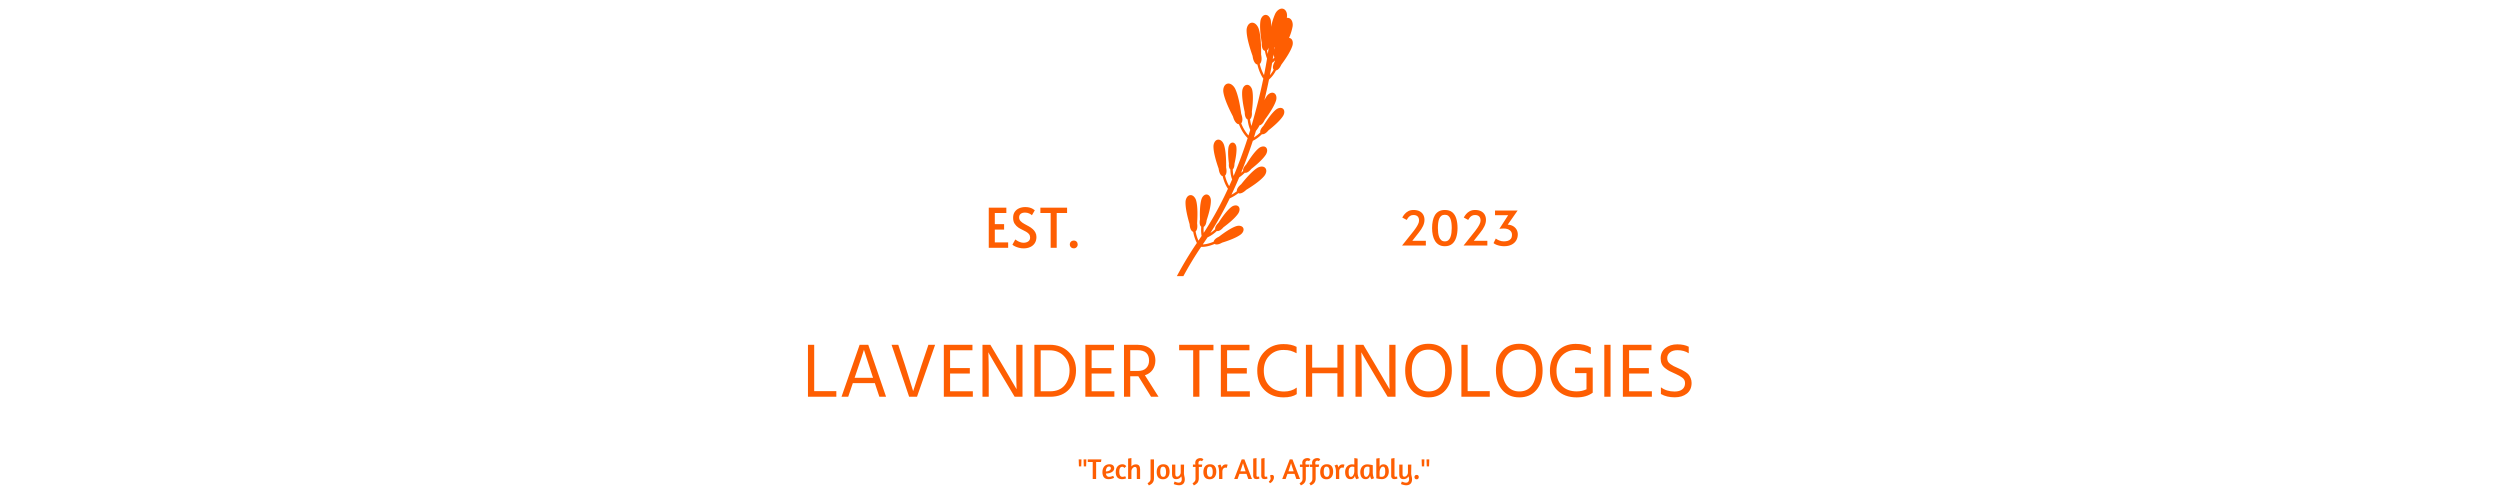 <svg xmlns="http://www.w3.org/2000/svg" xml:space="preserve" width="1500" height="297" viewBox="0 0 1500 297" data-version="1" data-id="lg_HMlZoktsMCgzyp3l5I"><g id="outer-wrapper" data-padding="20" transform="matrix(1,0,0,1,0,0)"><g id="inner-wrapper" transform="matrix(0.964,0,0,0.964,10,5.304)"><rect width="560" height="54.24" x="86.907" y="-278.712" fill="none" rx="0" ry="0" transform="translate(400.5 478.46)"></rect><path fill="#fe5e02" d="M510.167 237.938V241.448H492.507V209.088H496.387V237.938ZM522.167 227.808L521.547 229.638H533.017L532.387 227.768L527.347 212.208Q526.777 214.278 522.167 227.808M520.437 232.948L517.557 241.448H513.387L524.667 209.088H530.037L541.127 241.448H536.947L534.117 232.948ZM571.657 209.088L560.377 241.448H555.477L544.537 209.088H548.707L552.937 221.908L557.977 237.938Q559.847 231.888 563.157 221.908L567.477 209.088ZM595.127 238.038V241.448H577.077V209.088H594.887V212.498H580.967V223.588H593.257V226.998H580.967V238.038ZM605.017 227.808V241.448H601.127V209.088H606.027L614.137 222.728L622.347 236.738Q622.147 232.088 622.147 222.768V209.088H626.037V241.448H621.147L613.027 227.908Q610.587 223.828 608.517 220.298Q606.457 216.768 605.587 215.238L604.777 213.748Q605.017 218.738 605.017 227.808M643.227 241.448H633.427V209.088H643.027Q650.187 209.088 654.767 213.528T659.347 225.028Q659.347 232.038 655.107 236.738Q650.857 241.448 643.227 241.448M642.987 212.548H637.367V238.038H643.177Q649.177 238.038 652.247 234.318T655.317 225.028Q655.317 219.748 651.887 216.148T642.987 212.548M683.217 238.038V241.448H665.167V209.088H682.977V212.498H669.057V223.588H681.347V226.998H669.057V238.038ZM697.557 212.448H693.097V225.368H697.987Q701.307 225.368 703.057 223.568T704.807 218.928Q704.807 212.448 697.557 212.448M698.137 228.678H693.097V241.448H689.207V209.088H697.317Q702.937 209.088 705.837 211.728Q708.747 214.368 708.747 219.028Q708.647 222.388 706.967 224.738T702.217 228.048L710.707 241.448H706.057ZM744.887 209.088V212.498H736.147V241.448H732.267V212.498H723.527V209.088ZM767.537 238.038V241.448H749.487V209.088H767.297V212.498H753.377V223.588H765.657V226.998H753.377V238.038ZM796.727 235.728V239.808Q793.747 241.828 788.567 241.828Q781.267 241.828 776.707 237.338T772.147 225.128Q772.147 217.828 776.787 213.248Q781.417 208.658 788.427 208.658Q793.467 208.658 796.627 210.388V214.368Q794.517 213.268 792.837 212.788T788.427 212.308Q783.187 212.308 779.707 215.858T776.227 225.128Q776.227 231.078 779.687 234.628T788.857 238.178Q793.467 238.178 796.727 235.728M825.907 209.088V241.448H822.027V226.808H806.327V241.448H802.437V209.088H806.327V223.298H822.027V209.088ZM837.177 227.808V241.448H833.297V209.088H838.187L846.297 222.728L854.507 236.738Q854.317 232.088 854.317 222.768V209.088H858.207V241.448H853.307L845.197 227.908Q842.747 223.828 840.687 220.298Q838.617 216.768 837.757 215.238L836.937 213.748Q837.177 218.738 837.177 227.808M893.257 225.128Q893.257 232.758 889.347 237.288Q885.427 241.828 878.757 241.828Q872.187 241.828 868.197 237.268Q864.217 232.708 864.217 225.128Q864.217 217.488 868.127 212.978T878.707 208.468Q885.527 208.468 889.387 212.958Q893.257 217.448 893.257 225.128M868.297 225.128Q868.297 231.128 871.147 234.628Q874.007 238.128 878.757 238.128Q883.707 238.128 886.417 234.678Q889.127 231.218 889.127 225.128Q889.127 219.028 886.387 215.568Q883.657 212.118 878.707 212.118Q873.817 212.118 871.057 215.598T868.297 225.128M916.867 237.938V241.448H899.207V209.088H903.097V237.938ZM949.747 225.128Q949.747 232.758 945.837 237.288Q941.927 241.828 935.257 241.828Q928.677 241.828 924.697 237.268Q920.707 232.708 920.707 225.128Q920.707 217.488 924.627 212.978Q928.537 208.468 935.207 208.468Q942.027 208.468 945.887 212.958T949.747 225.128M924.787 225.128Q924.787 231.128 927.647 234.628T935.257 238.128Q940.197 238.128 942.907 234.678Q945.627 231.218 945.627 225.128Q945.627 219.028 942.887 215.568Q940.147 212.118 935.207 212.118Q930.307 212.118 927.547 215.598T924.787 225.128M980.907 238.768L980.947 238.908Q977.067 241.838 970.917 241.838Q963.427 241.838 958.867 237.398T954.307 225.228Q954.307 217.888 958.847 213.208T970.297 208.528Q976.007 208.528 979.747 210.738V214.908Q975.817 212.318 970.627 212.318Q965.207 212.318 961.797 215.848T958.387 225.228Q958.387 231.228 961.747 234.658Q965.107 238.098 971.017 238.098Q974.277 238.098 977.067 236.798V226.718H969.957V223.308H980.947V238.768ZM992.047 209.088V241.448H988.157V209.088ZM1017.757 238.038V241.448H999.707V209.088H1017.517V212.498H1003.597V223.588H1015.887V226.998H1003.597V238.038ZM1042.487 232.858Q1042.487 237.138 1039.557 239.458Q1036.627 241.788 1032.027 241.788Q1026.937 241.788 1023.387 239.728V235.548Q1026.887 238.188 1031.927 238.188Q1034.947 238.188 1036.677 236.848Q1038.407 235.498 1038.407 232.958Q1038.407 231.898 1037.997 231.058T1036.657 229.528Q1035.717 228.828 1034.877 228.378Q1034.037 227.918 1032.597 227.248Q1032.307 227.098 1031.737 226.858Q1029.667 225.948 1028.587 225.378Q1027.507 224.798 1026.047 223.668T1023.907 221.058Q1023.237 219.568 1023.237 217.598Q1023.237 213.468 1026.187 211.138Q1029.147 208.818 1033.607 208.818Q1037.787 208.818 1040.707 210.298V214.378Q1037.787 212.458 1033.707 212.458Q1030.777 212.458 1029.047 213.828T1027.317 217.408Q1027.317 218.558 1027.777 219.468Q1028.227 220.378 1029.387 221.178Q1030.537 221.968 1031.347 222.378Q1032.167 222.778 1033.897 223.548Q1035.527 224.268 1036.387 224.678Q1037.257 225.088 1038.627 225.978Q1039.987 226.858 1040.687 227.698T1041.937 229.908T1042.487 232.858 "></path><rect width="217.651" height="20.34" x="258.081" y="-261.762" fill="none" rx="0" ry="0" transform="translate(400.5 538.56)"></rect><path fill="#fe5e02" d="M661.007 280.438H662.737L662.597 284.808H661.157ZM664.047 280.438H665.777L665.637 284.808H664.197ZM666.657 280.428H675.157L674.887 282.048H671.867V292.618H669.737V282.048H666.657ZM675.777 288.358Q675.777 287.148 676.107 286.238Q676.447 285.318 677.027 284.698Q677.617 284.078 678.407 283.758Q679.197 283.448 680.117 283.448Q680.927 283.448 681.497 283.638Q682.057 283.838 682.417 284.178Q682.777 284.528 682.947 284.988Q683.127 285.458 683.127 285.998Q683.127 286.648 682.767 287.228Q682.407 287.818 681.727 288.258Q681.057 288.698 680.097 288.958Q679.147 289.218 677.957 289.238Q678.007 289.658 678.127 290.018Q678.247 290.388 678.467 290.668Q678.697 290.948 679.057 291.108Q679.417 291.278 679.957 291.278Q680.347 291.278 680.797 291.188T681.627 290.968Q682.077 290.828 682.507 290.648L683.047 291.918Q682.587 292.158 682.047 292.338Q681.577 292.498 680.967 292.628Q680.347 292.748 679.667 292.748Q678.627 292.748 677.887 292.438Q677.147 292.118 676.677 291.548Q676.207 290.968 675.997 290.158Q675.777 289.348 675.777 288.358M679.957 284.848Q679.357 284.848 678.977 285.128Q678.587 285.408 678.357 285.848Q678.117 286.288 678.017 286.838T677.907 287.948Q678.767 287.908 679.367 287.718Q679.977 287.528 680.347 287.248Q680.727 286.968 680.897 286.648T681.067 285.998Q681.067 285.478 680.767 285.158Q680.457 284.848 679.957 284.848M690.617 284.668L689.467 285.768Q689.197 285.458 688.917 285.248Q688.637 285.028 688.167 285.028Q687.897 285.028 687.567 285.108T686.947 285.508Q686.657 285.818 686.467 286.428Q686.277 287.048 686.277 288.088Q686.277 289.148 686.467 289.768T686.957 290.738Q687.257 291.078 687.597 291.178T688.257 291.278Q688.517 291.278 688.787 291.228Q689.057 291.188 689.307 291.118Q689.557 291.058 689.747 291.008Q689.937 290.948 690.027 290.918L690.527 292.208Q690.477 292.228 690.287 292.318T689.777 292.498Q689.447 292.588 688.997 292.668T687.987 292.748Q686.947 292.748 686.207 292.438Q685.467 292.118 684.997 291.548Q684.517 290.968 684.287 290.158Q684.067 289.348 684.067 288.358Q684.067 287.168 684.377 286.248Q684.697 285.338 685.257 284.708Q685.817 284.088 686.567 283.768Q687.327 283.448 688.187 283.448Q689.037 283.448 689.617 283.768Q690.207 284.088 690.617 284.668M693.827 279.578V284.808Q694.347 284.128 695.077 283.818Q695.807 283.518 696.617 283.518Q697.997 283.518 698.617 284.348Q699.237 285.188 699.237 286.608V292.628H697.187V286.758Q697.187 285.998 696.917 285.558T695.997 285.118Q695.627 285.118 695.237 285.318T694.537 285.878Q694.217 286.248 694.017 286.758Q693.827 287.258 693.827 287.868V292.628H691.767V279.938ZM707.877 280.438V292.178Q707.877 293.258 707.587 293.978Q707.287 294.708 706.827 295.218Q706.367 295.718 705.797 296.048Q705.237 296.368 704.697 296.638L703.847 295.218Q704.547 294.878 704.937 294.488T705.507 293.728T705.707 293.018Q705.737 292.678 705.737 292.388V280.438ZM713.657 283.448Q715.727 283.448 716.667 284.668Q717.597 285.888 717.597 288.038Q717.597 289.038 717.347 289.918Q717.097 290.788 716.587 291.428Q716.067 292.068 715.297 292.438T713.497 292.808T711.727 292.488Q710.977 292.178 710.487 291.578Q710.007 290.988 709.777 290.138Q709.557 289.298 709.557 288.228Q709.557 287.208 709.807 286.328Q710.057 285.458 710.567 284.818Q711.087 284.178 711.857 283.808Q712.637 283.448 713.657 283.448M713.477 284.958Q712.957 284.958 712.627 285.188Q712.287 285.428 712.097 285.848Q711.917 286.268 711.837 286.838Q711.767 287.408 711.767 288.048Q711.767 288.718 711.847 289.308Q711.927 289.908 712.147 290.348T712.727 291.038Q713.097 291.288 713.677 291.288Q714.197 291.288 714.527 291.058Q714.867 290.828 715.057 290.398Q715.247 289.978 715.317 289.418T715.387 288.218Q715.387 287.548 715.307 286.958Q715.227 286.358 715.007 285.908Q714.797 285.458 714.427 285.208T713.477 284.958M726.607 283.658L726.517 288.988Q726.517 289.528 726.597 289.978L726.777 290.868Q726.877 291.308 726.967 291.758T727.057 292.748Q727.057 294.658 726.087 295.598Q725.117 296.528 723.457 296.528Q722.917 296.528 722.377 296.428T721.377 296.208Q720.927 296.078 720.597 295.958Q720.277 295.828 720.167 295.778L720.667 294.208Q720.927 294.318 721.237 294.428Q721.557 294.548 721.887 294.658T722.577 294.838T723.277 294.908Q724.287 294.908 724.737 294.308T725.187 292.748Q725.187 291.888 724.827 290.968Q724.327 291.918 723.487 292.328Q722.647 292.728 721.737 292.728Q720.307 292.728 719.707 291.908Q719.107 291.078 719.107 289.638V283.658H721.157V289.578Q721.157 290.338 721.427 290.768T722.347 291.198Q722.687 291.198 723.077 291.008Q723.457 290.808 723.777 290.458Q724.087 290.108 724.297 289.608Q724.507 289.118 724.507 288.538V283.658ZM738.647 280.378L737.757 281.548Q737.707 281.488 737.427 281.348Q737.147 281.198 736.897 281.198Q736.737 281.198 736.497 281.248Q736.267 281.288 736.047 281.448Q735.837 281.598 735.677 281.888Q735.527 282.178 735.527 282.638Q735.527 282.838 735.557 283.088Q735.587 283.348 735.677 283.648H737.907L737.657 285.108H735.777V292.168Q735.777 293.248 735.497 293.968Q735.227 294.698 734.777 295.198Q734.327 295.688 733.777 296.028Q733.227 296.358 732.687 296.628L731.857 295.258Q732.527 294.918 732.897 294.528Q733.277 294.148 733.467 293.758T733.697 293.008Q733.727 292.648 733.727 292.358V285.108H732.107V283.648H733.677Q733.607 283.378 733.577 283.088Q733.547 282.808 733.547 282.548Q733.547 281.828 733.807 281.278Q734.067 280.718 734.507 280.358Q734.957 279.998 735.537 279.808Q736.127 279.618 736.757 279.618Q737.457 279.618 737.907 279.838Q738.357 280.068 738.647 280.378M742.707 283.448Q744.777 283.448 745.717 284.668T746.657 288.038Q746.657 289.038 746.397 289.918Q746.147 290.788 745.637 291.428T744.347 292.438Q743.577 292.808 742.547 292.808Q741.527 292.808 740.777 292.488Q740.027 292.178 739.547 291.578Q739.057 290.988 738.827 290.138Q738.607 289.298 738.607 288.228Q738.607 287.208 738.857 286.328Q739.107 285.458 739.627 284.818Q740.137 284.178 740.907 283.808Q741.687 283.448 742.707 283.448M742.527 284.958Q742.007 284.958 741.677 285.188Q741.347 285.428 741.157 285.848T740.897 286.838Q740.817 287.408 740.817 288.048Q740.817 288.718 740.897 289.308Q740.987 289.908 741.197 290.348Q741.417 290.788 741.787 291.038T742.727 291.288Q743.247 291.288 743.587 291.058Q743.917 290.828 744.107 290.398Q744.297 289.978 744.367 289.418T744.437 288.218Q744.437 287.548 744.357 286.958Q744.277 286.358 744.057 285.908Q743.847 285.458 743.477 285.208T742.527 284.958M752.247 285.528Q751.927 285.528 751.607 285.698Q751.277 285.858 751.027 286.138T750.617 286.808Q750.447 287.208 750.447 287.688V292.628H748.397V288.088Q748.397 287.008 748.257 286.278Q748.107 285.548 747.947 285.098Q747.747 284.578 747.517 284.258L749.137 283.608Q749.297 283.808 749.477 284.088Q749.627 284.348 749.767 284.688T749.997 285.498Q750.357 284.448 751.047 283.988Q751.727 283.538 752.597 283.538Q753.007 283.538 753.367 283.628Q753.727 283.728 753.707 283.728L753.137 285.728Q753.147 285.728 752.927 285.628Q752.697 285.528 752.247 285.528M757.787 292.618L762.467 280.428H764.157L768.857 292.618H766.567L765.457 289.428H761.067L759.907 292.618ZM761.637 287.848H764.897Q764.317 286.228 763.907 284.898Q763.497 283.578 763.277 282.818Q763.027 283.628 762.607 284.948Q762.197 286.258 761.637 287.848M771.627 292.698Q770.607 292.698 770.117 292.128T769.627 290.678V279.938L771.687 279.558V290.478Q771.687 290.898 771.847 291.058T772.317 291.218Q772.497 291.218 772.667 291.198Q772.837 291.188 772.977 291.148Q773.137 291.108 773.267 291.078L773.517 292.368Q773.287 292.458 772.997 292.538Q772.747 292.608 772.407 292.648Q772.057 292.698 771.627 292.698M776.637 292.698Q775.617 292.698 775.127 292.128Q774.647 291.558 774.647 290.678V279.938L776.697 279.558V290.478Q776.697 290.898 776.857 291.058T777.327 291.218Q777.507 291.218 777.677 291.198Q777.847 291.188 777.987 291.148Q778.157 291.108 778.277 291.078L778.527 292.368Q778.297 292.458 778.007 292.538Q777.757 292.608 777.417 292.648Q777.077 292.698 776.637 292.698M780.147 290.408Q780.167 290.388 780.437 290.238T781.337 290.088T782.257 290.468Q782.547 290.838 782.547 291.418Q782.547 292.158 782.337 292.748Q782.127 293.348 781.787 293.828Q781.447 294.318 781.007 294.678T780.077 295.268L779.307 294.228Q780.007 293.708 780.247 293.178Q780.497 292.658 780.497 292.178Q780.497 291.648 780.327 291.198Q780.167 290.748 780.147 290.408M787.697 292.618L792.377 280.428H794.067L798.767 292.618H796.477L795.357 289.428H790.967L789.817 292.618ZM791.547 287.848H794.807Q794.227 286.228 793.817 284.898Q793.397 283.578 793.187 282.818Q792.927 283.628 792.517 284.948Q792.107 286.258 791.547 287.848 "></path><path fill="#fe5e02" d="M805.257 280.378L804.367 281.548Q804.317 281.488 804.037 281.348Q803.757 281.198 803.507 281.198Q803.347 281.198 803.107 281.248Q802.877 281.288 802.657 281.448Q802.447 281.598 802.287 281.888Q802.137 282.178 802.137 282.638Q802.137 282.838 802.167 283.088Q802.197 283.348 802.287 283.648H804.517L804.267 285.108H802.387V292.168Q802.387 293.248 802.107 293.968Q801.837 294.698 801.387 295.198Q800.937 295.688 800.387 296.028Q799.837 296.358 799.297 296.628L798.467 295.258Q799.137 294.918 799.507 294.528Q799.887 294.148 800.077 293.758T800.307 293.008Q800.337 292.648 800.337 292.358V285.108H798.717V283.648H800.287Q800.217 283.378 800.187 283.088Q800.157 282.808 800.157 282.548Q800.157 281.828 800.417 281.278Q800.677 280.718 801.117 280.358Q801.567 279.998 802.147 279.808Q802.737 279.618 803.367 279.618Q804.067 279.618 804.517 279.838Q804.967 280.068 805.257 280.378M811.377 280.378L810.487 281.548Q810.437 281.488 810.157 281.348Q809.877 281.198 809.627 281.198Q809.467 281.198 809.227 281.248Q808.997 281.288 808.777 281.448Q808.567 281.598 808.407 281.888Q808.257 282.178 808.257 282.638Q808.257 282.838 808.287 283.088Q808.317 283.348 808.407 283.648H810.637L810.387 285.108H808.507V292.168Q808.507 293.248 808.227 293.968Q807.957 294.698 807.507 295.198Q807.057 295.688 806.507 296.028Q805.957 296.358 805.417 296.628L804.587 295.258Q805.257 294.918 805.627 294.528Q806.007 294.148 806.197 293.758T806.427 293.008Q806.457 292.648 806.457 292.358V285.108H804.837V283.648H806.407Q806.337 283.378 806.307 283.088Q806.277 282.808 806.277 282.548Q806.277 281.828 806.537 281.278Q806.797 280.718 807.237 280.358Q807.687 279.998 808.267 279.808Q808.857 279.618 809.487 279.618Q810.187 279.618 810.637 279.838Q811.087 280.068 811.377 280.378M815.427 283.448Q817.497 283.448 818.437 284.668T819.377 288.038Q819.377 289.038 819.117 289.918Q818.867 290.788 818.357 291.428T817.067 292.438Q816.297 292.808 815.267 292.808Q814.247 292.808 813.497 292.488Q812.747 292.178 812.267 291.578Q811.777 290.988 811.547 290.138Q811.327 289.298 811.327 288.228Q811.327 287.208 811.577 286.328Q811.827 285.458 812.347 284.818Q812.857 284.178 813.627 283.808Q814.407 283.448 815.427 283.448M815.247 284.958Q814.727 284.958 814.397 285.188Q814.067 285.428 813.877 285.848T813.617 286.838Q813.537 287.408 813.537 288.048Q813.537 288.718 813.617 289.308Q813.707 289.908 813.917 290.348Q814.137 290.788 814.507 291.038T815.447 291.288Q815.967 291.288 816.307 291.058Q816.637 290.828 816.827 290.398Q817.017 289.978 817.087 289.418T817.157 288.218Q817.157 287.548 817.077 286.958Q816.997 286.358 816.777 285.908Q816.567 285.458 816.197 285.208T815.247 284.958M824.967 285.528Q824.647 285.528 824.327 285.698Q823.997 285.858 823.747 286.138T823.337 286.808Q823.167 287.208 823.167 287.688V292.628H821.117V288.088Q821.117 287.008 820.977 286.278Q820.827 285.548 820.667 285.098Q820.467 284.578 820.237 284.258L821.857 283.608Q822.017 283.808 822.197 284.088Q822.347 284.348 822.487 284.688T822.717 285.498Q823.077 284.448 823.767 283.988Q824.447 283.538 825.317 283.538Q825.727 283.538 826.087 283.628Q826.447 283.728 826.427 283.728L825.857 285.728Q825.867 285.728 825.647 285.628Q825.417 285.528 824.967 285.528M835.487 292.118L833.877 292.768Q833.847 292.748 833.717 292.598Q833.597 292.448 833.437 292.178Q833.287 291.908 833.147 291.498Q832.997 291.098 832.967 290.558Q832.657 291.638 831.977 292.178Q831.307 292.728 830.157 292.728Q829.307 292.728 828.687 292.418Q828.067 292.098 827.657 291.518Q827.237 290.928 827.037 290.108Q826.847 289.278 826.847 288.268Q826.847 287.238 827.157 286.368Q827.477 285.498 828.037 284.868Q828.607 284.238 829.397 283.878T831.147 283.518Q831.467 283.518 831.837 283.548Q832.207 283.588 832.567 283.638V279.578L834.617 279.938V288.288Q834.617 289.368 834.747 290.078Q834.867 290.788 835.037 291.228Q835.197 291.668 835.327 291.868Q835.467 292.068 835.487 292.118M830.497 291.278Q830.947 291.278 831.327 290.968T831.977 290.168Q832.257 289.668 832.417 289.038Q832.567 288.408 832.567 287.748V285.158Q832.387 285.098 832.027 285.028T831.377 284.958Q830.697 284.958 830.257 285.188Q829.817 285.428 829.547 285.838T829.167 286.828T829.057 288.088Q829.057 288.718 829.097 289.298Q829.127 289.868 829.277 290.308Q829.437 290.748 829.727 291.008Q830.007 291.278 830.497 291.278M844.047 284.038V288.288Q844.047 289.368 844.187 290.098Q844.317 290.828 844.487 291.278Q844.677 291.818 844.917 292.118L843.317 292.768Q843.077 292.538 842.877 292.208Q842.717 291.918 842.577 291.518Q842.427 291.108 842.397 290.558Q842.087 291.638 841.417 292.178Q840.737 292.728 839.587 292.728Q838.737 292.728 838.117 292.418Q837.497 292.098 837.087 291.518Q836.667 290.928 836.477 290.108Q836.277 289.278 836.277 288.268Q836.277 287.238 836.587 286.368Q836.907 285.498 837.467 284.868Q838.037 284.238 838.827 283.878Q839.627 283.518 840.577 283.518Q841.117 283.518 841.697 283.598Q842.287 283.678 842.787 283.768Q843.297 283.858 843.647 283.938T844.047 284.038M839.927 291.288Q840.377 291.288 840.757 290.988Q841.137 290.678 841.417 290.188Q841.697 289.688 841.847 289.048T841.997 287.748V285.158Q841.817 285.098 841.457 285.028T840.807 284.958Q840.127 284.958 839.687 285.188Q839.247 285.428 838.977 285.838T838.597 286.828T838.487 288.088Q838.487 288.718 838.527 289.298Q838.557 289.868 838.717 290.318Q838.867 290.768 839.157 291.028T839.927 291.288M846.247 292.198V279.928L848.297 279.568V285.058Q848.627 284.318 849.207 283.908Q849.797 283.508 850.707 283.508Q851.557 283.508 852.177 283.818Q852.797 284.138 853.217 284.718Q853.627 285.308 853.827 286.138Q854.027 286.958 854.027 287.968Q854.027 288.998 853.707 289.868Q853.397 290.738 852.827 291.368T851.467 292.358T849.717 292.718Q849.177 292.718 848.567 292.638T847.437 292.468Q846.837 292.358 846.247 292.198M850.367 284.948Q849.917 284.948 849.537 285.248Q849.167 285.558 848.887 286.058Q848.607 286.568 848.447 287.198Q848.297 287.828 848.297 288.488V291.098Q848.457 291.138 848.817 291.208T849.487 291.278Q850.157 291.278 850.607 291.048T851.327 290.398Q851.597 289.988 851.697 289.408Q851.807 288.838 851.807 288.148Q851.807 287.518 851.777 286.948Q851.737 286.368 851.587 285.918Q851.427 285.468 851.147 285.208Q850.857 284.948 850.367 284.948M857.517 292.698Q856.487 292.698 856.007 292.128Q855.517 291.558 855.517 290.678V279.938L857.567 279.558V290.478Q857.567 290.898 857.727 291.058Q857.897 291.218 858.197 291.218Q858.377 291.218 858.547 291.198Q858.717 291.188 858.867 291.148Q859.027 291.108 859.157 291.078L859.407 292.368Q859.167 292.458 858.887 292.538Q858.627 292.608 858.287 292.648Q857.947 292.698 857.517 292.698M868.047 283.658L867.957 288.988Q867.957 289.528 868.037 289.978T868.217 290.868T868.407 291.758T868.497 292.748Q868.497 294.658 867.527 295.598Q866.547 296.528 864.897 296.528Q864.357 296.528 863.817 296.428T862.817 296.208Q862.357 296.078 862.037 295.958Q861.707 295.828 861.597 295.778L862.107 294.208Q862.357 294.318 862.667 294.428Q862.987 294.548 863.317 294.658Q863.657 294.768 864.017 294.838T864.717 294.908Q865.727 294.908 866.177 294.308T866.627 292.748Q866.627 291.888 866.267 290.968Q865.757 291.918 864.917 292.328Q864.087 292.728 863.167 292.728Q861.747 292.728 861.137 291.908Q860.537 291.078 860.537 289.638V283.658H862.587V289.578Q862.587 290.338 862.857 290.768T863.777 291.198Q864.117 291.198 864.507 291.008Q864.897 290.808 865.207 290.458Q865.527 290.108 865.727 289.608Q865.937 289.118 865.937 288.538V283.658ZM871.377 290.098Q872.007 290.098 872.337 290.468Q872.667 290.848 872.667 291.448Q872.667 292.018 872.327 292.418Q871.987 292.808 871.317 292.808Q870.687 292.808 870.347 292.418Q870.007 292.018 870.007 291.478Q870.007 290.908 870.347 290.498Q870.687 290.098 871.377 290.098M874.457 280.438H876.177L876.037 284.808H874.597ZM877.497 280.438H879.227L879.077 284.808H877.637ZM783.801 38.309Q784.059 38.309 784.317 38.206C785.125 37.845 786.14 36.933 787.103 34.8C789.563 31.48 792.813 26.7 793.983 23.104C794.31 22.107 794.361 21.092 794.155 20.232C793.863 18.959 793.02 18.202 791.953 18.099A34.4 34.4 0 0 0 794.121 11.133A6.36 6.36 0 0 0 793.828 7.728C793.209 6.18 791.936 5.423 790.56 5.629L790.595 5.406C790.801 4.184 790.698 2.98 790.302 2C789.442 -0.098 787.464 -0.752 785.555 0.486Q784.179 1.364 783.319 3.066A37.8 37.8 0 0 0 780.773 11.219C780.808 9.912 780.773 8.656 780.636 7.59A5.16 5.16 0 0 0 779.535 4.907C778.314 3.41 776.525 3.393 775.287 4.855Q774.392 5.922 774.134 7.521C773.532 11.305 774.272 17.084 774.96 21.195C774.84 23.552 775.338 24.842 775.906 25.547Q776.319 26.011 776.886 26.097C777.179 27.645 777.609 29.348 778.245 30.947Q777.54 35.317 776.353 41.267A27.5 27.5 0 0 1 773.704 34.267Q774.048 34.044 774.254 33.665C774.771 32.754 775.114 31.154 774.547 28.454C774.616 23.552 774.409 16.689 773.051 12.424A6.9 6.9 0 0 0 771.227 9.534C769.507 8.054 767.443 8.398 766.291 10.359A6.36 6.36 0 0 0 765.517 13.679C765.586 18.151 767.615 24.721 769.249 29.331C769.593 32.083 770.419 33.459 771.21 34.164Q771.675 34.56 772.225 34.628C772.569 36.125 773.325 38.842 774.719 41.474Q775.235 42.454 775.923 43.418A367 367 0 0 1 768.527 72.898A26 26 0 0 1 767.65 68.633Q767.856 68.495 768.028 68.289C768.544 67.601 768.991 66.328 768.785 64.058C769.301 60.05 769.8 54.426 769.077 50.814A5.16 5.16 0 0 0 767.873 48.285C766.618 46.909 764.898 46.978 763.763 48.457C763.247 49.145 762.903 50.091 762.799 51.106C762.439 54.786 763.453 60.342 764.347 64.264C764.365 66.552 764.915 67.773 765.5 68.409Q765.775 68.719 766.136 68.839C766.291 70.215 766.704 72.847 767.787 75.341L766.687 78.832A25.8 25.8 0 0 1 762.163 71.23Q762.438 70.972 762.61 70.542C763.006 69.579 763.126 67.962 762.163 65.348C761.527 60.498 760.34 53.738 758.379 49.696A6.9 6.9 0 0 0 756.143 47.116C754.251 45.894 752.256 46.531 751.396 48.629C751 49.592 750.88 50.796 751.086 52.035C751.809 56.455 754.75 62.647 757.037 66.999V66.982C757.76 69.665 758.792 70.903 759.687 71.488Q760.185 71.815 760.735 71.798C761.045 72.588 761.527 73.724 762.215 75.014A22.4 22.4 0 0 0 766.171 80.466A296 296 0 0 1 757.433 104.03C756.986 102.31 756.917 100.642 756.917 99.834L757.072 99.73C757.519 99.214 757.949 98.268 757.966 96.497C758.654 93.435 759.48 89.101 759.187 86.211A4.13 4.13 0 0 0 758.447 84.147C757.587 82.995 756.212 82.943 755.249 83.992Q754.561 84.784 754.285 85.97C753.735 88.808 754.113 93.194 754.509 96.325C754.337 98.096 754.681 99.077 755.094 99.627Q755.197 99.765 755.386 99.885C755.386 101.055 755.541 103.755 756.521 106.146Q755.627 108.262 754.664 110.343A24 24 0 0 1 752.101 103.773A1.7 1.7 0 0 0 752.497 103.308C752.961 102.517 753.271 101.124 752.772 98.75V98.767C752.841 94.484 752.669 88.482 751.482 84.749C751.138 83.717 750.587 82.806 749.899 82.221C748.403 80.914 746.597 81.206 745.599 82.909A5.7 5.7 0 0 0 744.894 85.833C744.946 89.737 746.7 95.465 748.128 99.507C748.42 101.915 749.16 103.136 749.848 103.755C750.07 103.945 750.336 104.075 750.622 104.134C750.914 105.441 751.585 107.884 752.841 110.222Q753.322 111.134 753.907 111.977Q752.634 114.729 751.275 117.515H751.207V117.618A203 203 0 0 1 738.823 139.428C738.685 137.88 738.737 136.47 738.823 135.678Q738.995 135.592 739.167 135.455C739.786 134.905 740.422 133.804 740.629 131.671C741.833 128.059 743.312 122.899 743.295 119.424C743.295 118.444 743.054 117.532 742.624 116.844C741.712 115.348 740.078 115.124 738.788 116.294Q737.842 117.154 737.412 118.564C736.397 121.918 736.363 127.268 736.501 131.069C736.088 133.184 736.381 134.406 736.811 135.111Q736.999 135.403 737.275 135.61C737.189 136.78 737.103 139.05 737.515 141.372L735.967 143.659L735.537 144.279A24 24 0 0 1 733.783 138.499Q734.041 138.327 734.196 138.069C734.712 137.278 735.073 135.919 734.712 133.511V133.528C735.004 129.263 735.159 123.243 734.162 119.458A5.7 5.7 0 0 0 732.699 116.844C731.289 115.468 729.449 115.674 728.365 117.326A5.7 5.7 0 0 0 727.505 120.198C727.367 124.103 728.829 129.916 730.051 134.044C730.205 136.452 730.859 137.708 731.53 138.344C731.736 138.548 731.99 138.696 732.27 138.774A25.8 25.8 0 0 0 734.557 145.724A227 227 0 0 0 722.121 166.346H726.181Q731.392 156.731 737.206 148.148C740.594 148.32 744.12 146.978 745.634 146.308Q745.909 146.514 746.253 146.6C747.061 146.772 748.317 146.635 750.192 145.568H750.157C753.804 144.433 758.843 142.644 761.681 140.58Q762.885 139.703 763.384 138.534C764.072 136.917 763.315 135.472 761.595 135.094Q760.357 134.836 758.929 135.317C755.627 136.452 751.275 139.531 748.249 141.853C746.305 142.765 745.479 143.728 745.152 144.468Q745.066 144.674 745.066 144.898C743.862 145.431 741.041 146.514 738.238 146.618L738.874 145.706L741.196 142.249A22.4 22.4 0 0 0 747.01 138.259Q747.32 138.362 747.698 138.327C748.489 138.207 749.641 137.674 751.052 136.04H751.017C754.079 133.77 758.241 130.38 760.219 127.508C760.769 126.7 761.079 125.823 761.131 125.014C761.234 123.26 760.047 122.142 758.293 122.366C757.485 122.469 756.625 122.83 755.885 123.449C753.133 125.616 750.055 129.985 747.973 133.184C746.443 134.681 745.995 135.868 745.926 136.676Q745.926 136.916 745.995 137.106A23.4 23.4 0 0 1 742.985 139.514C747.457 132.496 751.465 125.238 755.025 117.945C757.381 116.913 759.359 115.503 760.409 114.695C760.667 114.835 760.957 114.905 761.251 114.901C762.181 114.849 763.505 114.385 765.259 112.699H765.225C768.888 110.48 773.893 107.144 776.422 104.134C777.127 103.291 777.574 102.344 777.729 101.434C778.021 99.49 776.817 98.114 774.822 98.165A5.7 5.7 0 0 0 772.002 99.128C768.716 101.261 764.795 105.819 762.146 109.173C760.254 110.704 759.617 111.96 759.463 112.871A1.7 1.7 0 0 0 759.48 113.491C758.775 114.041 757.553 114.901 756.074 115.726Q758.654 110.274 760.924 104.89A26 26 0 0 0 764.434 102Q764.76 102.104 765.121 102.035C765.93 101.915 767.065 101.347 768.441 99.645C771.451 97.271 775.527 93.762 777.454 90.821Q778.245 89.548 778.314 88.275C778.365 86.504 777.127 85.403 775.39 85.695Q774.117 85.885 772.982 86.848C770.282 89.101 767.289 93.573 765.276 96.858C763.78 98.406 763.35 99.61 763.316 100.436Q763.316 100.659 763.384 100.866Q762.92 101.347 762.094 102.07A306 306 0 0 0 769.404 82.135C771.984 80.914 774.1 78.97 775.097 78.007Q775.441 78.093 775.785 78.041C776.611 77.904 777.746 77.336 779.122 75.633L779.088 75.668C782.115 73.277 786.208 69.768 788.118 66.81C788.668 65.984 788.961 65.09 788.978 64.281C789.047 62.492 787.808 61.409 786.054 61.684Q784.815 61.874 783.646 62.836C780.963 65.09 777.97 69.562 775.957 72.846C774.444 74.412 774.014 75.599 773.979 76.442Q773.997 76.648 774.065 76.872A22.4 22.4 0 0 1 770.075 80.036L771.348 75.96C772.38 74.687 773.119 73.466 773.601 72.451Q773.859 72.451 774.117 72.348C774.943 71.97 775.957 71.058 776.903 68.925V68.942C779.363 65.622 782.613 60.842 783.783 57.246C784.127 56.249 784.179 55.234 783.973 54.374C783.543 52.516 781.96 51.725 780.206 52.482Q778.967 53.05 778.021 54.374Q777.299 55.44 776.594 56.851Q778.262 49.902 779.466 44.002A18.9 18.9 0 0 0 783.801 38.326M782.906 24.016L783.13 23.724L783.027 24.446L782.717 25.34ZM782.287 28.282Q782.339 29.107 782.562 29.64Q782.7 29.916 782.872 30.156Q782.459 30.706 781.805 31.36ZM781.427 33.648Q782.511 32.857 783.25 32.083L783.044 32.788C781.909 34.852 781.788 36.211 781.994 37.088Q782.081 37.484 782.356 37.776Q781.633 39.341 780.016 41.285Q780.842 37.105 781.427 33.648M778.709 28.024Q778.434 26.888 778.228 25.804Q778.4 25.719 778.52 25.581Q778.916 25.117 779.208 24.24L779.26 24.343Z "></path><rect width="55.446" height="38.42" x="339.184" y="-270.802" fill="none" rx="0" ry="0" transform="translate(263.01 389.65)"></rect><path fill="#fe5e02" d="M617.107 148.748H605.037V123.758H615.987V127.088H608.807V133.988H614.587V137.388H608.807V145.378H617.107ZM626.697 149.088Q625.267 149.088 623.867 148.728Q622.477 148.368 621.387 147.848Q620.297 147.318 619.757 146.778L621.557 143.548Q621.937 143.848 622.737 144.338Q623.527 144.838 624.587 145.208Q625.637 145.588 626.697 145.588Q628.427 145.588 629.597 144.768Q630.777 143.948 630.777 142.388Q630.777 141.098 630.097 140.248T628.307 138.748Q627.207 138.108 625.927 137.508Q624.657 136.918 623.497 136.168Q622.167 135.278 621.187 133.818Q620.197 132.358 620.197 130.048Q620.197 127.768 621.237 126.308T623.987 124.108Q625.707 123.378 627.747 123.378Q629.377 123.378 630.537 123.718Q631.687 124.058 632.477 124.538Q633.257 125.018 633.697 125.388L631.897 128.478Q631.317 127.868 630.157 127.338Q629.007 126.818 627.577 126.818Q625.907 126.818 624.927 127.578Q623.937 128.348 623.937 129.838Q623.937 131.168 624.827 132.098Q625.707 133.038 627.087 133.798Q628.457 134.568 629.927 135.348Q631.387 136.128 632.507 137.188Q633.427 137.998 634.067 139.228Q634.717 140.448 634.717 141.978Q634.717 144.288 633.647 145.888T630.777 148.288Q628.967 149.088 626.697 149.088M647.327 148.748H643.557V127.088H637.167V123.758H653.787V127.088H647.327ZM657.937 149.078Q656.917 149.078 656.207 148.378Q655.487 147.678 655.487 146.658Q655.487 145.608 656.187 144.908Q656.887 144.218 657.937 144.218Q659.027 144.218 659.707 144.908Q660.387 145.608 660.387 146.658Q660.387 147.678 659.687 148.378Q658.997 149.078 657.937 149.078 "></path><rect width="74.4" height="33.45" x="329.707" y="-268.317" fill="none" rx="0" ry="0" transform="translate(529.99 389.6)"></rect><path fill="#fe5e02" d="M877.087 147.308H862.287L869.597 138.158Q870.197 137.388 870.947 136.278Q871.707 135.168 872.277 133.968Q872.857 132.768 872.857 131.738Q872.857 130.108 871.987 129.218Q871.107 128.328 869.367 128.328Q868.147 128.328 867.327 128.858Q866.497 129.398 865.977 130.108T865.157 131.378L862.407 129.898Q862.967 128.828 863.877 127.748Q864.777 126.668 866.137 125.928T869.457 125.188Q871.707 125.188 873.217 125.988T875.477 128.178Q876.237 129.568 876.237 131.348Q876.237 133.248 875.297 135.228Q874.367 137.208 872.677 139.278L868.657 144.378H877.087ZM888.907 147.748Q886.737 147.748 885.227 146.858Q883.727 145.968 882.777 144.418T881.397 140.808T880.967 136.438Q880.967 134.038 881.387 131.998Q881.797 129.958 882.717 128.428Q883.637 126.908 885.157 126.048Q886.687 125.188 888.907 125.188Q891.867 125.188 893.577 126.638Q895.297 128.088 896.047 130.628Q896.807 133.158 896.807 136.438Q896.807 139.608 896.017 142.188Q895.237 144.758 893.507 146.258Q891.777 147.748 888.907 147.748M888.907 144.728Q890.237 144.728 891.077 144.018T892.377 142.098Q892.837 140.878 893.017 139.418Q893.197 137.948 893.197 136.438Q893.197 134.778 893.017 133.298T892.377 130.668T891.077 128.848T888.907 128.178Q887.567 128.178 886.707 128.848Q885.857 129.518 885.397 130.668T884.757 133.298T884.577 136.438Q884.577 137.948 884.757 139.418Q884.937 140.878 885.397 142.078T886.707 144.008Q887.567 144.728 888.907 144.728M915.367 147.308H900.567L907.877 138.158Q908.467 137.388 909.227 136.278Q909.977 135.168 910.557 133.968T911.137 131.738Q911.137 130.108 910.257 129.218Q909.387 128.328 907.637 128.328Q906.427 128.328 905.597 128.858Q904.767 129.398 904.247 130.108Q903.737 130.818 903.437 131.378L900.687 129.898Q901.247 128.828 902.147 127.748Q903.057 126.668 904.417 125.928T907.727 125.188Q909.977 125.188 911.487 125.988T913.757 128.178Q914.507 129.568 914.507 131.348Q914.507 133.248 913.577 135.228T910.957 139.278L906.927 144.378H915.367ZM925.787 147.748Q924.577 147.748 923.267 147.498Q921.967 147.248 920.887 146.798Q919.807 146.358 919.217 145.798L920.607 142.978Q921.377 143.578 922.737 144.148Q924.097 144.728 925.637 144.728Q926.937 144.728 928.097 144.388Q929.247 144.048 929.977 143.148Q930.697 142.238 930.697 140.618Q930.697 138.868 929.327 137.798Q927.947 136.738 925.607 136.738Q924.897 136.738 924.157 136.778Q923.417 136.828 922.857 136.918L928.307 128.448H920.137V125.548H934.197L928.037 134.338Q929.957 134.398 931.367 135.228T933.547 137.398Q934.317 138.748 934.317 140.378Q934.317 142.478 933.317 144.148Q932.327 145.828 930.417 146.788T925.787 147.748 "></path></g><rect width="560" height="297" x="470" y="0" id="space-saver" fill="transparent" stroke="transparent"></rect></g></svg>